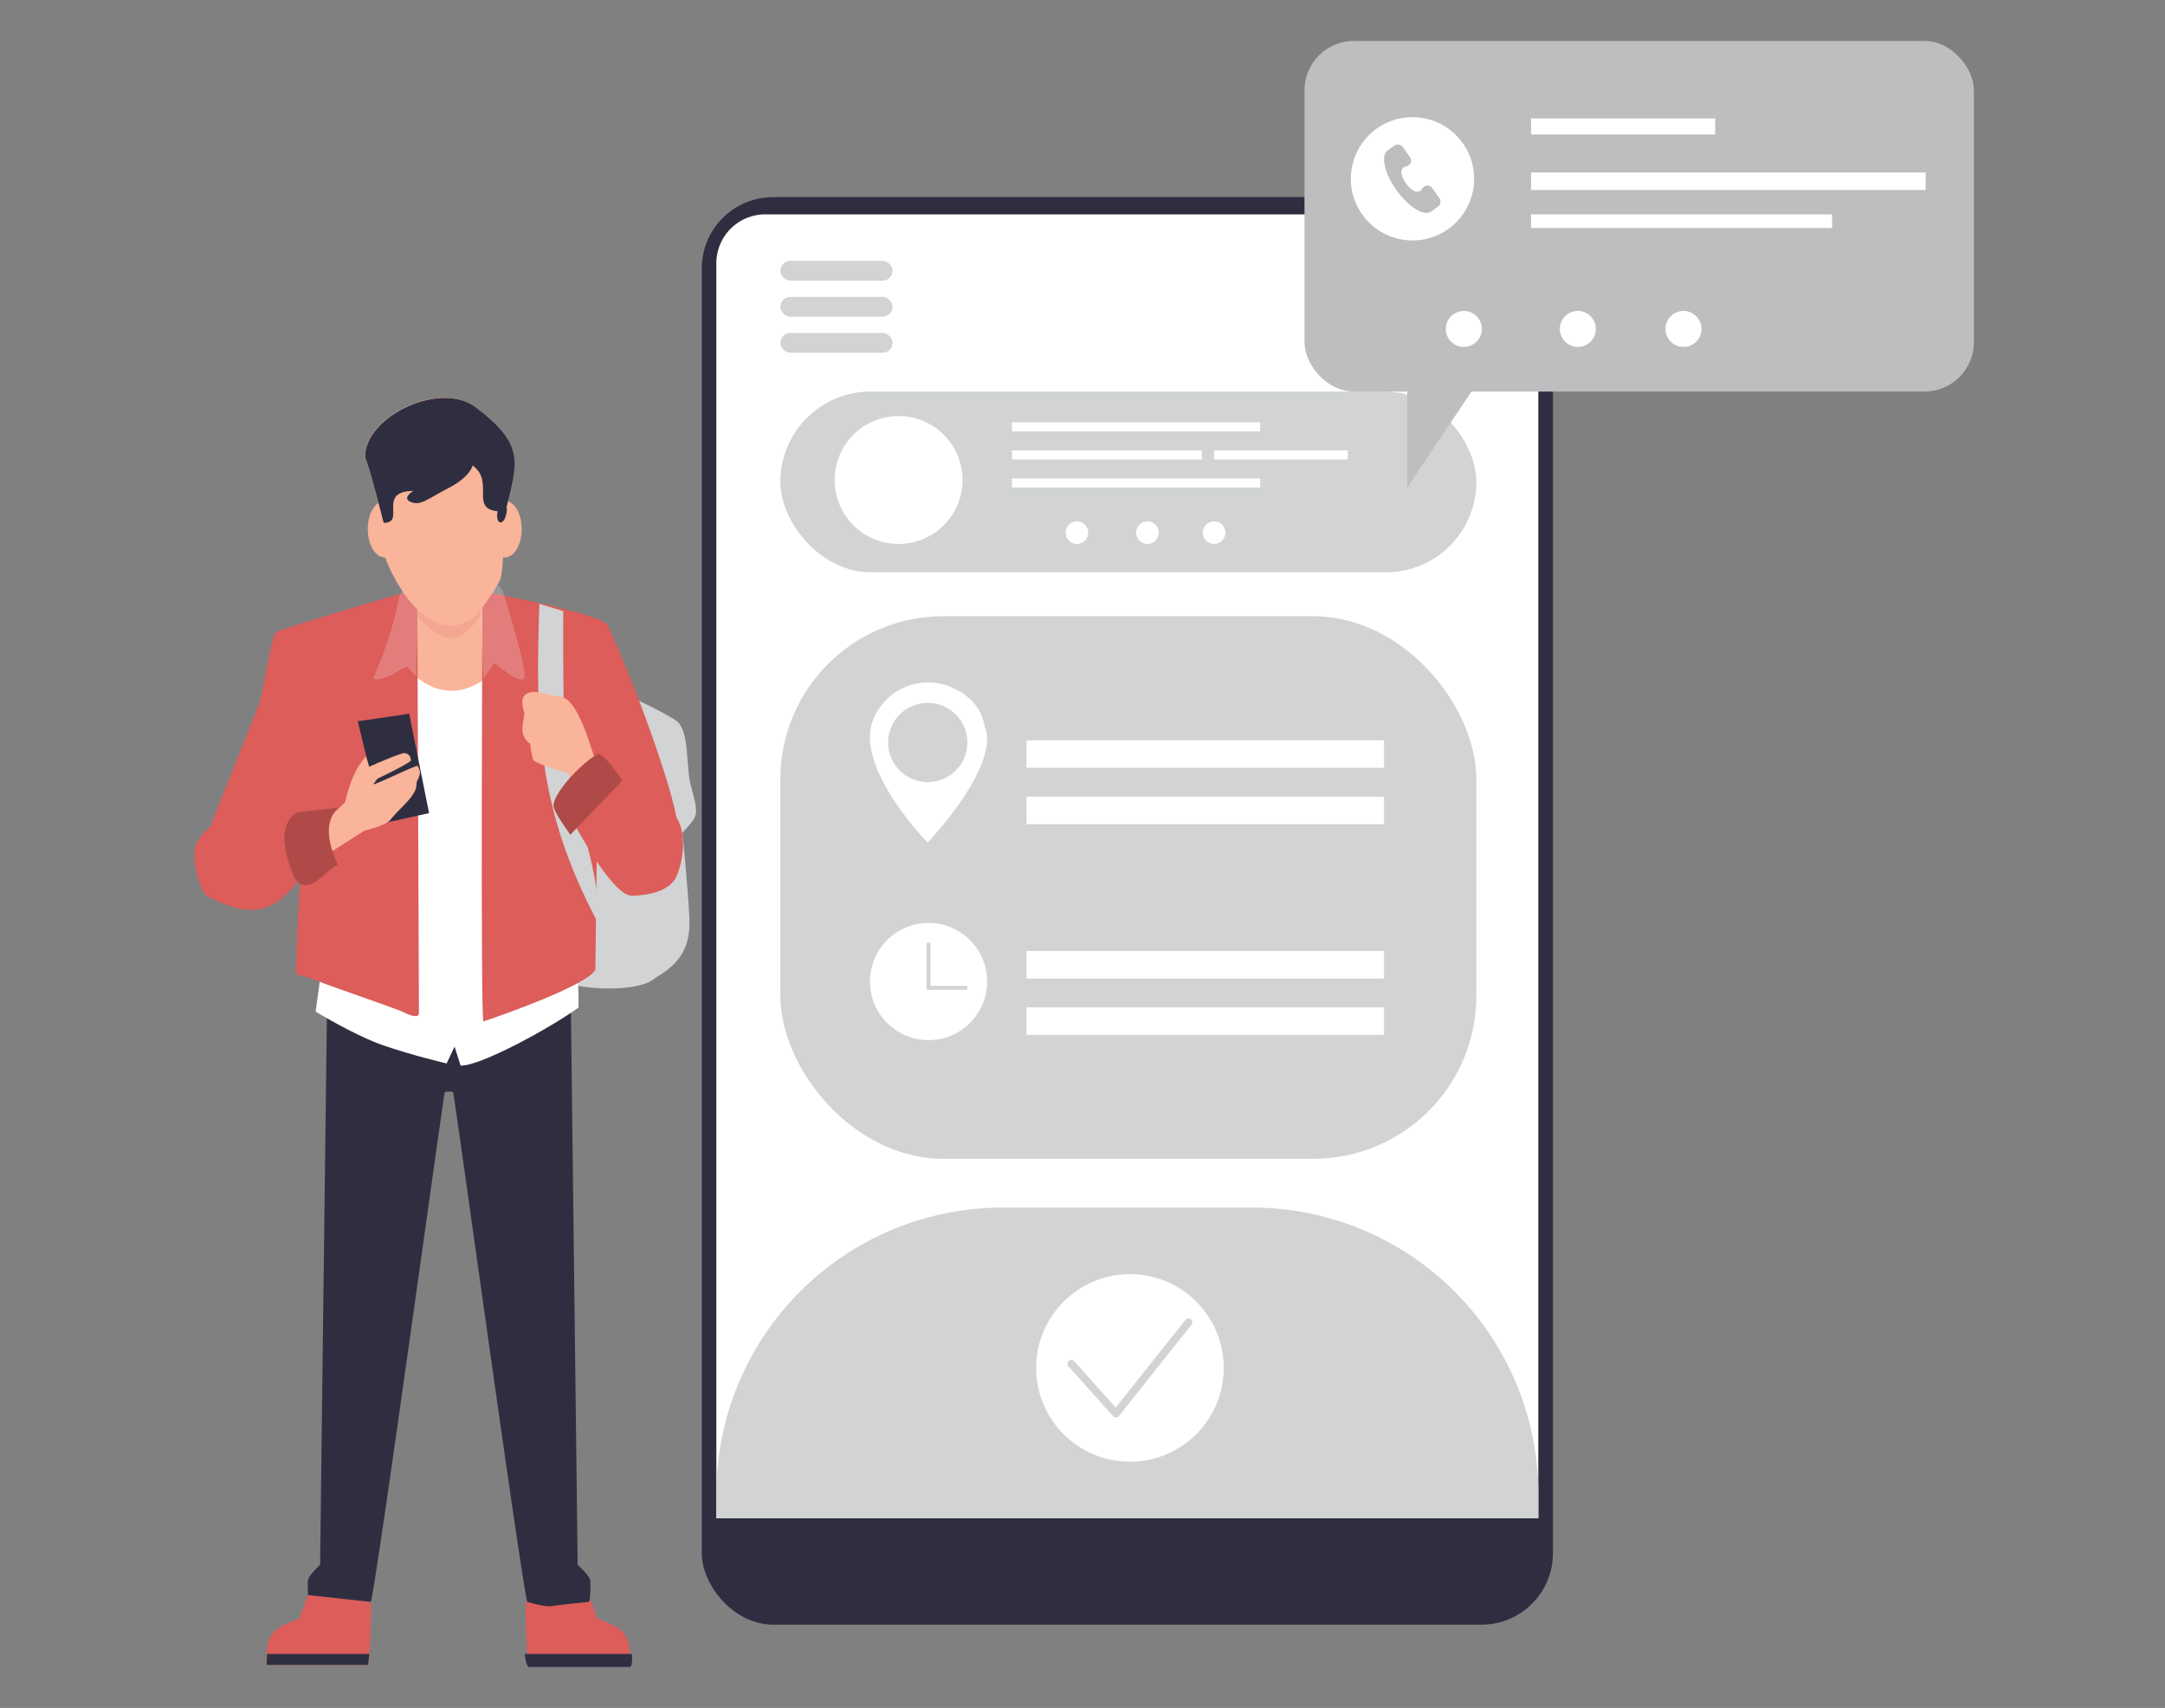 <svg id="ffd36845-8ebc-4893-96db-86838c46ce96" data-name="Layer 1" xmlns="http://www.w3.org/2000/svg" width="865.76" height="682.89" viewBox="0 0 865.76 682.89"><rect x="0" y="0" width="865.76" height="682.89" fill="#808080" stroke="none"/><rect x="280.63" y="78.8" width="340.37" height="570.79" rx="28.56" fill="#2f2e41"/><path d="M306,85.71h289.6a19.55,19.55,0,0,1,19.55,19.55V607a0,0,0,0,1,0,0H286.46a0,0,0,0,1,0,0V105.27A19.55,19.55,0,0,1,306,85.71Z" fill="#fff"/><rect x="312.06" y="104.3" width="44.87" height="7.92" rx="3.96" fill="#d1d3d4"/><rect x="312.06" y="118.71" width="44.87" height="7.92" rx="3.96" fill="#d1d3d4"/><rect x="312.06" y="133.12" width="44.87" height="7.92" rx="3.96" fill="#d1d3d4"/><rect x="312.06" y="156.55" width="278.31" height="72.26" rx="36.13" fill="#d1d3d4"/><circle cx="359.33" cy="191.92" r="25.58" fill="#fff"/><rect x="404.66" y="168.86" width="99.31" height="3.63" fill="#fff"/><rect x="404.66" y="180.08" width="75.89" height="3.63" fill="#fff"/><rect x="404.66" y="191.3" width="99.31" height="3.63" fill="#fff"/><rect x="485.5" y="180.08" width="53.45" height="3.63" fill="#fff"/><circle cx="430.63" cy="212.97" r="4.52" fill="#fff"/><circle cx="458.84" cy="212.97" r="4.52" fill="#fff"/><circle cx="485.5" cy="212.97" r="4.52" fill="#fff"/><rect x="521.65" y="16.37" width="267.69" height="140.18" rx="19.74" fill="#bcbec0"/><rect x="612.24" y="47.34" width="73.65" height="6.43" fill="#fff"/><rect x="612.24" y="68.97" width="157.81" height="7.01" fill="#fff"/><rect x="612.24" y="85.71" width="120.4" height="5.47" fill="#fff"/><circle cx="585.36" cy="131.52" r="7.2" fill="#fff"/><circle cx="630.95" cy="131.52" r="7.2" fill="#fff"/><circle cx="673.21" cy="131.52" r="7.2" fill="#fff"/><circle cx="564.84" cy="71.49" r="24.65" fill="#fff"/><path d="M559.6,57.86a3.07,3.07,0,0,1,1.27.82l.14.17c.93,1.3,1.87,2.59,2.79,3.9a2.35,2.35,0,0,1-.1,3,2.08,2.08,0,0,1-1.25.72,2.52,2.52,0,0,0-1.73,1.1,2.09,2.09,0,0,0-.32,1.38,8.21,8.21,0,0,0,1.31,3.56,11.31,11.31,0,0,0,3.07,3.39,3.19,3.19,0,0,0,1.76.74,2.26,2.26,0,0,0,2.12-1.08,2.69,2.69,0,0,1,1.26-1.19,2.31,2.31,0,0,1,2.67.69c.58.73,1.11,1.5,1.66,2.26s1,1.37,1.46,2.1a2.41,2.41,0,0,1-.38,2.92,4.18,4.18,0,0,1-.5.43c-.76.55-1.54,1.08-2.29,1.65a3.51,3.51,0,0,1-2.67.67,8.41,8.41,0,0,1-2.91-1,20.65,20.65,0,0,1-4.79-3.68,34.38,34.38,0,0,1-6-8,22,22,0,0,1-2.55-6.91,8.51,8.51,0,0,1,0-3.22A3.49,3.49,0,0,1,555.1,60c.69-.46,1.36-.95,2-1.45a3,3,0,0,1,2-.75Z" fill="#bcbec0"/><rect x="312.06" y="246.39" width="278.31" height="216.91" rx="65.12" fill="#d1d3d4"/><polygon points="562.71 194.93 562.71 150.38 592.57 150.38 562.71 194.93" fill="#bcbec0"/><rect x="410.49" y="296" width="142.97" height="11" fill="#fff"/><rect x="410.49" y="318.54" width="142.97" height="11" fill="#fff"/><rect x="410.49" y="380.24" width="142.97" height="11" fill="#fff"/><rect x="410.49" y="402.79" width="142.97" height="11" fill="#fff"/><path d="M394.17,291.55a13.11,13.11,0,0,1-.58-1.94c-1.51-7.54-6.92-11.82-11.75-14.2a23.62,23.62,0,0,0-33.37,14.43C343.63,309.19,371,336.91,371,336.91,397.28,307.74,395.34,294.79,394.17,291.55ZM371,312.71a15.84,15.84,0,1,1,15.84-15.83A15.84,15.84,0,0,1,371,312.71Z" fill="#fff"/><circle cx="371.32" cy="392.45" r="23.43" fill="#fff"/><polygon points="386.85 395.75 370.55 395.75 370.55 376.94 372.09 376.94 372.09 394.21 386.85 394.21 386.85 395.75" fill="#d1d3d4"/><path d="M400.93,482.83H500.7A114.47,114.47,0,0,1,615.17,597.31V607a0,0,0,0,1,0,0H286.46a0,0,0,0,1,0,0v-9.71A114.47,114.47,0,0,1,400.93,482.83Z" fill="#d1d3d4"/><circle cx="451.85" cy="546.94" r="37.5" fill="#fff"/><path d="M446.22,566.73a1.53,1.53,0,0,1-1.15-.52l-17.78-19.9a1.54,1.54,0,1,1,2.3-2.06l16.56,18.55,27.9-35.07a1.54,1.54,0,1,1,2.41,1.92l-29,36.49a1.58,1.58,0,0,1-1.17.59Z" fill="#d1d3d4"/><path d="M235.49,637.75l3.28,9.32c11.39,4.55,13.31,5.82,13.2,18.62h-40.6c-.71-2.53-1.38-20-1.09-25.2Z" fill="#dc5d5a"/><path d="M209.88,661.31h42.79c.47,4.83-.75,5.22-.75,5.22H211.37S210.21,665.69,209.88,661.31Z" fill="#2f2e41"/><path d="M231,625.69,228.29,403.2c-24.38,2.49-73.17,2.49-97.54,0L128,625.69s-4.93,4.37-4.93,6.58c0,1.85-.08,6.49.56,8.22,0,0,12,1.09,14.78,1.68s9.87-1.68,9.87-1.68c2-5.43,27.92-194.41,29.57-203.85a8.27,8.27,0,0,1,3.36,0c1.78,10.24,27.52,197.63,29.67,203.85,0,0,7.13,2.19,9.87,1.68s14.8-1.68,14.8-1.68c.62-1.72.58-6.42.54-8.26C236,630.06,231,625.69,231,625.69Z" fill="#2f2e41"/><path d="M249.62,277.37s15.57,7.18,20.77,10.78S274.34,305.38,276,313c3.68,13.86,3.34,12.66-3.11,20,0,0,2,19.18,2.79,34s-7.2,20-13.59,24c-8.61,7.84-46.23,4.14-50.3-6-1.19-2.81-12.38-33.53-7.59-51.11s20.78-55.11,28.36-59.12S249.62,277.37,249.62,277.37Z" fill="#d1d3d4"/><path d="M129,384.46l-2.79,20S141.79,414,153.37,418s25.22,7.2,25.22,7.2l3.2-6.73,2.4,7.59c8.11.28,37.31-15.93,47.13-23.21.74-8.42-7.37-140.68-8-153.37l-30.27-13.17c-30.16,2.63-25.21-1-52.09,14.75Z" fill="#fff"/><path d="M211.51,244.37l-18.6-8.08-29.57,2.39L152,245C163.64,286.28,196.5,287.11,211.51,244.37Z" fill="#f9b499"/><path d="M162.55,241.31c15.34,18.92,22.88,19.37,35.07-5.05l-34.28,2.42S159.57,237.46,162.55,241.31Z" fill="#f4a790"/><path d="M192.91,236.29s-.79,171.74.4,172.12c4.89-1.62,41.82-14.38,44.77-20.75l.79-64.31s12.38,8,16,8.79,14.78-1.19,15.57-5.6c-2.89-15.63-18.52-58.17-27.6-76.74C239.19,245,197.47,237.52,192.91,236.29Z" fill="#dc5d5a"/><path d="M193.31,271.43l4.39-6.38s10.78,9.19,12,6-7-29-8.41-34-8.78-4.8-9.18-2.8S193.31,271.43,193.31,271.43Z" fill="#fff" opacity="0.2"/><path d="M215.68,241.47c-1.57,47.09-1.08,81.18,23.16,127,2.3-15.62-8.3-41.62-12.38-66.25-1.6-11.59-1.2-57.91-1.2-57.91Z" fill="#d1d3d4"/><path d="M166.89,241.74s.64,161.06.64,163.31-3.53,1-6.09-.32-28.24-10-35.32-12.83-8-1-7.7-4.17c0-11.52,1.73-39.49,2.57-49.73,0,0-15.14,5.44-24.07,1.91S83.77,332.23,84.75,329s18-44.92,19.25-48.77,4.49-25.66,6.43-27.58c6.13-2.51,47.85-14.79,53.88-16.37C165.27,236.29,166.25,235.66,166.89,241.74Z" fill="#dc5d5a"/><path d="M162.4,234.06a15.65,15.65,0,0,0-3.21,6.41c-2,10.66-5.73,20.83-9.93,30.79,3.68,1.86,12.17-4.53,13.47-4.81l3.84,4.19C165.52,267.69,170.38,228.87,162.4,234.06Z" fill="#fff" opacity="0.2"/><path d="M153.42,209s-5.15-6.73-5.47-2.89c-1.23,6.17-.28,12.9,5.79,16,3.95,11.55,18.75,37.37,35.92,24.63,2-1.4,9.3-12.52,10.28-14.77s1.27-10.26,1.27-10.26,5.45-7.7,5.77-11.87c.35-6.38-.44-7.13-4.57-6.73,4.51-18.58,7.53-25.74-13.15-41-15-9.63-44,5.13-43.31,20.86C147.87,187.12,153.42,209,153.42,209Z" fill="#f9b499"/><path d="M93.11,327.82c21.11.08,28.8-9.45,29.5,19.88C111.7,363.38,103,369,82.83,358.3c-3.53-2.88-6.41-16.05-4.49-20.54s6.09-7.38,7.7-9" fill="#dc5d5a"/><polygon points="143.07 288.4 152.95 329.22 171.58 325.11 163.63 285.37 143.07 288.4" fill="#2f2e41"/><path d="M132.56,326.14l5.45-5.45c1.57-6.62,3.75-13.12,8.34-18.28l1.28,4.17s12.19-5.47,14.13-5.47a2.78,2.78,0,0,1,2.55,2.9c0,.95-13.45,7.38-13.45,7.38l-1.6,2.24c2.26-.47,14-6.32,17.63-7.45,2,2.67.6,4.38-.32,6.72.46,5.15-6.15,9.4-10.6,15.09-2.25,2.25-10.26,4.17-10.26,4.17l-15.13,9.62C127.87,340.15,127.13,329.08,132.56,326.14Z" fill="#f9b499"/><path d="M135.12,322.91c-6.57,6.92-2.72,16.79,0,22.79-5.2,2.46-11.92,13.25-17.33,5.45-1.93-4.17-5-13.46-3.85-18.92s3.86-7.07,5.15-7.39S132.88,323.25,135.12,322.91Z" fill="#dc5d5a"/><path d="M135.12,322.91c-6.57,6.92-2.72,16.79,0,22.79-5.2,2.46-11.92,13.25-17.33,5.45-1.93-4.17-5-13.46-3.85-18.92s3.86-7.07,5.15-7.39S132.88,323.25,135.12,322.91Z" opacity="0.2"/><path d="M238.05,303.79c-1.19-2.53-6.82-25.1-14-25.16-1.19,0-8.41-2-10.39-2-5.25.21-5.51,3.66-4,8.39-.18,4.2-2.64,8.76,2.39,12.38a28.36,28.36,0,0,0,1.19,6.39c.81,1.59,13.59,5.19,13.59,5.19l1.2,1.6,2.38,1.2Z" fill="#f9b499"/><path d="M244.82,311s10.8,6,14,7.2,7.2,1.6,11.59,8.41,2.79,18,0,24-12,7.51-17.91,7.51c-7.55-.29-21.21-25.72-23.55-29.95Z" fill="#dc5d5a"/><path d="M239.64,301.38c-4.31,1.21-18.08,14.59-18.31,20.77,0,2.39,6.73,11.59,6.73,11.59l20.77-21.56S244.07,304.27,239.64,301.38Z" fill="#dc5d5a"/><path d="M239.64,301.38c-4.31,1.21-18.08,14.59-18.31,20.77,0,2.39,6.73,11.59,6.73,11.59l20.77-21.56S244.07,304.27,239.64,301.38Z" opacity="0.2"/><path d="M123.08,637.75l-3.37,9.32c-11.38,4.55-13.29,5.84-13.18,18.62h40.66c.71-2.53,1.38-20,1.1-25.2Z" fill="#dc5d5a"/><path d="M147.68,661.31H106.8c-.16,2.39-.17,4.38-.17,4.38h40.56S147.43,663.82,147.68,661.31Z" fill="#2f2e41"/><ellipse cx="153.87" cy="211.56" rx="6.81" ry="11.33" fill="#f9b499"/><ellipse cx="201.82" cy="211.56" rx="6.81" ry="11.33" fill="#f9b499"/><path d="M189.34,162.19c-14.91-9.65-44.06,5.16-43.31,20.86,1.92,4.12,7.39,26,7.39,26,9.11,0-2.94-12.54,11.84-12.78-1.69,1.09-3.82,3.13-1.26,4.31,4.17,1.91,6.72-1,15.4-5.47s9.62-9,9.62-9c8.91,6.56-1.22,17.19,9.94,18.3-1.13,6.42,3.66,5.82,3.75-1.3h-.22C207,184.5,210.06,177.48,189.34,162.19Z" fill="#2f2e41"/></svg>